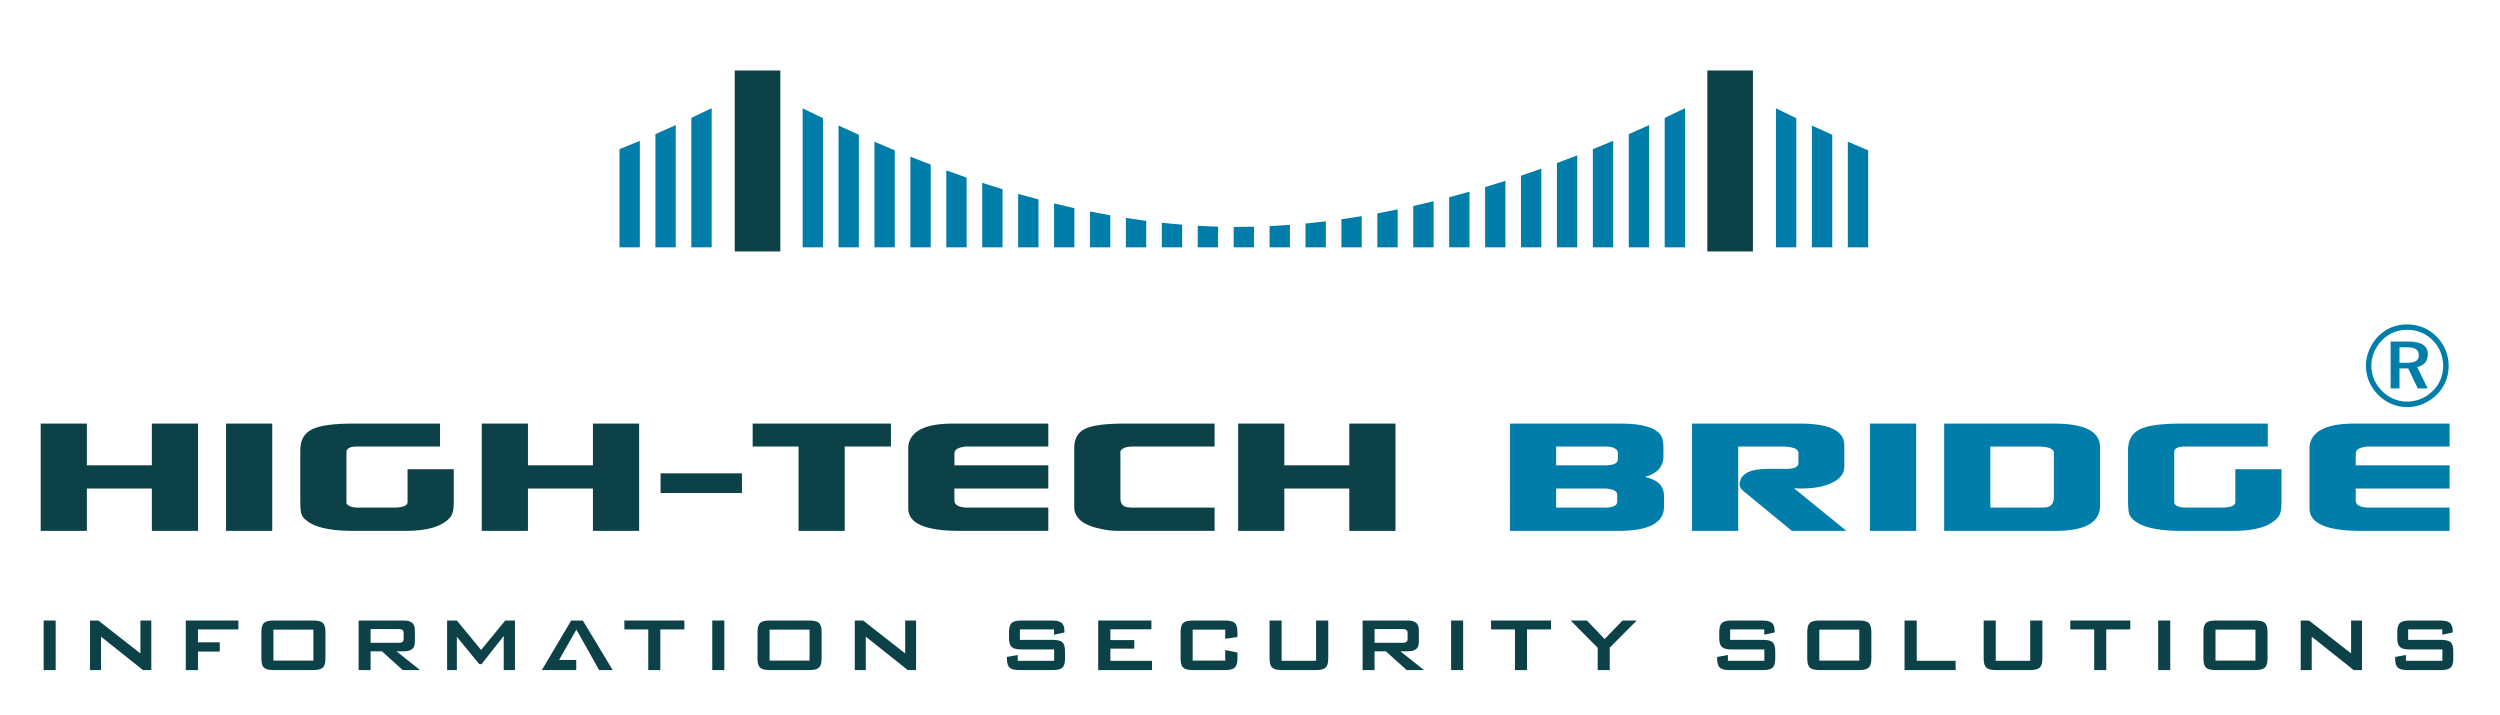<?xml version="1.0" encoding="utf-8"?>
<!-- Generator: Adobe Illustrator 16.0.0, SVG Export Plug-In . SVG Version: 6.00 Build 0)  -->
<!DOCTYPE svg PUBLIC "-//W3C//DTD SVG 1.1//EN" "http://www.w3.org/Graphics/SVG/1.1/DTD/svg11.dtd">
<svg version="1.1" id="Calque_1" xmlns="http://www.w3.org/2000/svg" xmlns:xlink="http://www.w3.org/1999/xlink" x="0px" y="0px"
	 width="503.669px" height="144.038px" viewBox="0 0 503.669 144.038" enable-background="new 0 0 503.669 144.038"
	 xml:space="preserve">
<g>
	<polygon fill="#0C4247" points="8.197,106.953 8.197,85.337 17.502,85.337 17.502,93.743 30.593,93.743 30.593,85.337 
		39.899,85.337 39.899,106.953 30.593,106.953 30.593,98.424 17.502,98.424 17.502,106.953 	"/>
	<rect x="45.543" y="85.337" fill="#0C4247" width="9.306" height="21.616"/>
	<path fill="#0C4247" d="M60.495,100.829V90.68c0-2.001,0.779-3.39,2.34-4.171c1.562-0.785,4.323-1.172,8.284-1.172h17.534v4.623
		H71.481c-0.962,0.081-1.522,0.381-1.681,0.9v10.508c0.238,0.523,0.899,0.82,1.982,0.901h7.383c1.804,0,2.782-0.32,2.942-0.959
		v-6.786h9.309v6.902c0,1.404-0.281,2.386-0.842,2.944c-1.602,1.721-4.503,2.583-8.704,2.583H71.18
		c-3.841,0-6.662-0.481-8.466-1.443c-1.041-0.559-1.702-1.198-1.981-1.921C60.572,103.108,60.495,102.188,60.495,100.829"/>
	<polygon fill="#0C4247" points="97.058,106.953 97.058,85.337 106.364,85.337 106.364,93.743 119.454,93.743 119.454,85.337 
		128.764,85.337 128.764,106.953 119.454,106.953 119.454,98.424 106.364,98.424 106.364,106.953 	"/>
	<rect x="133.084" y="95.364" fill="#0C4247" width="16.392" height="3.962"/>
	<polygon fill="#0C4247" points="151.636,89.96 151.636,85.337 179.498,85.337 179.498,89.96 170.189,89.96 170.189,106.953 
		160.884,106.953 160.884,89.96 	"/>
	<path fill="#0C4247" d="M182.98,102.45V90.021c0-0.281,0.058-0.604,0.178-0.958c0.802-2.486,3.744-3.726,8.829-3.726H211.2v4.623
		h-16.751c-0.121,0.039-0.32,0.081-0.6,0.119c-1.042,0.204-1.563,0.623-1.563,1.262v2.402H211.2v4.681h-18.914v2.405
		c0,0.878,0.8,1.359,2.402,1.44H211.2v4.684h-17.892C186.423,106.953,182.98,105.452,182.98,102.45"/>
	<path fill="#0C4247" d="M216.422,102.149V90.26c0-1.879,0.73-3.17,2.192-3.874c1.459-0.697,4.112-1.049,7.957-1.049h18.131v4.623
		H227.89c-1.199,0.081-1.921,0.4-2.162,0.958v9.491c0,0.797,0.283,1.339,0.843,1.621c0.319,0.158,0.96,0.239,1.921,0.239h0.778
		h15.433v4.684h-19.511c-1.045,0-2.123-0.119-3.245-0.361C218.262,105.872,216.422,104.393,216.422,102.149"/>
	<polygon fill="#0C4247" points="249.446,106.953 249.446,85.337 258.751,85.337 258.751,93.743 271.841,93.743 271.841,85.337 
		281.148,85.337 281.148,106.953 271.841,106.953 271.841,98.424 258.751,98.424 258.751,106.953 	"/>
	<rect x="148.026" y="14.199" fill="#0C4247" width="9.185" height="36.46"/>
	<polyline fill="#0C4247" points="343.972,50.659 353.156,50.659 353.156,14.199 343.972,14.199 	"/>
	<path fill="#007DA9" d="M304.205,85.337h22.336c4.281,0,6.963,0.781,8.045,2.34c0.358,0.523,0.543,1.362,0.543,2.524v1.74
		c0,2.082-1.243,3.464-3.727,4.142c2.564,0.564,3.842,1.84,3.842,3.841v2.163c0,3.244-3.041,4.865-9.123,4.865h-21.916V85.337z
		 M313.511,89.96v3.783h10.266c1.44-0.081,2.165-0.461,2.165-1.14v-1.443c0-0.4-0.343-0.739-1.024-1.02
		c-0.439-0.12-0.82-0.181-1.141-0.181H313.511z M313.511,98.424v3.845h10.205c1.404-0.081,2.102-0.481,2.102-1.198v-1.385
		c0-0.72-0.759-1.14-2.279-1.262H313.511z"/>
	<path fill="#007DA9" d="M340.89,85.337h21.736c5.962,0,8.945,1.462,8.945,4.384v4.323c0,1.401-0.882,2.502-2.641,3.302
		c-1.243,0.562-2.727,0.901-4.442,1.021c-0.685,0.042-1.224,0.058-1.624,0.058l-1.439-0.058l10.564,8.587h-10.984l-9.788-8.045
		c-0.601-0.484-0.843-1.042-0.72-1.682c0.319-1.84,2.179-2.764,5.583-2.764h3.782c1.644,0,2.463-0.397,2.463-1.201V91.28
		c0-0.717-0.759-1.14-2.282-1.259c-0.119-0.039-0.319-0.061-0.601-0.061h-9.249v16.993h-9.304V85.337z"/>
	<rect x="376.734" y="85.337" fill="#007DA9" width="9.309" height="21.616"/>
	<path fill="#007DA9" d="M391.687,106.953V85.337h22.094c6.205,0,9.308,1.582,9.308,4.742v12.128c0,0.204-0.039,0.462-0.12,0.785
		c-0.643,2.641-3.583,3.961-8.826,3.961H391.687z M400.991,102.269h9.549c1.04,0,1.718-0.039,2.04-0.12
		c0.64-0.2,1.021-0.681,1.14-1.443c0.039-0.039,0.062-0.136,0.062-0.297v-9.427c-0.28-0.681-1.382-1.023-3.303-1.023h-9.487V102.269
		z"/>
	<path fill="#007DA9" d="M428.731,100.829V90.68c0-2.001,0.781-3.39,2.341-4.171c1.563-0.785,4.325-1.172,8.286-1.172h17.53v4.623
		h-17.173c-0.957,0.081-1.52,0.381-1.681,0.9v10.508c0.242,0.523,0.904,0.82,1.982,0.901h7.386c1.802,0,2.781-0.32,2.944-0.959
		v-6.786h9.304v6.902c0,1.404-0.28,2.386-0.839,2.944c-1.604,1.721-4.504,2.583-8.707,2.583h-10.686
		c-3.845,0-6.666-0.481-8.468-1.443c-1.039-0.559-1.701-1.198-1.98-1.921C428.812,103.108,428.731,102.188,428.731,100.829"/>
	<path fill="#007DA9" d="M465.294,102.45V90.021c0-0.281,0.061-0.604,0.181-0.958c0.801-2.486,3.741-3.726,8.826-3.726h19.214v4.623
		h-16.751c-0.119,0.039-0.319,0.081-0.601,0.119c-1.043,0.204-1.56,0.623-1.56,1.262v2.402h18.911v4.681h-18.911v2.405
		c0,0.878,0.798,1.359,2.399,1.44h16.512v4.684h-17.891C468.736,106.953,465.294,105.452,465.294,102.45"/>
	<path fill="#007DA9" d="M335.381,49.824h4.097V21.797c-1.305,0.634-2.672,1.288-4.097,1.955V49.824z"/>
	<path fill="#007DA9" d="M328.145,49.824h4.099V25.198c-1.327,0.602-2.691,1.21-4.099,1.824V49.824z"/>
	<path fill="#007DA9" d="M320.91,49.824h4.096V28.365c-1.334,0.563-2.701,1.126-4.096,1.688V49.824z"/>
	<path fill="#007DA9" d="M313.671,49.824h4.098V31.296c-1.341,0.518-2.706,1.04-4.098,1.551V49.824z"/>
	<path fill="#007DA9" d="M306.435,49.824h4.097V33.985c-1.347,0.478-2.712,0.949-4.097,1.414V49.824z"/>
	<path fill="#007DA9" d="M299.199,49.824h4.098V36.427c-1.35,0.433-2.717,0.857-4.098,1.271V49.824z"/>
	<path fill="#007DA9" d="M291.961,49.824h4.097V38.616c-1.353,0.386-2.719,0.758-4.097,1.122V49.824z"/>
	<path fill="#007DA9" d="M284.725,49.824h4.099v-9.286c-1.355,0.335-2.723,0.659-4.099,0.968V49.824z"/>
	<path fill="#007DA9" d="M139.281,49.824h4.098V21.797c-1.306,0.634-2.672,1.288-4.098,1.955V49.824z"/>
	<path fill="#007DA9" d="M132.045,49.824h4.097V25.198c-1.326,0.602-2.69,1.21-4.097,1.824V49.824z"/>
	<path fill="#007DA9" d="M124.808,49.824h4.098V28.365c-1.335,0.563-2.7,1.126-4.098,1.688V49.824z"/>
	<path fill="#007DA9" d="M277.49,49.824h4.096v-7.638c-1.357,0.282-2.725,0.55-4.096,0.806V49.824z"/>
	<path fill="#007DA9" d="M270.251,49.824h4.097v-6.283c-1.359,0.228-2.725,0.438-4.097,0.632V49.824z"/>
	<path fill="#007DA9" d="M263.015,49.824h4.099v-5.236c-1.362,0.166-2.728,0.316-4.099,0.449V49.824z"/>
	<path fill="#007DA9" d="M255.779,49.824h4.097v-4.518c-1.362,0.104-2.728,0.187-4.097,0.252V49.824z"/>
	<path fill="#007DA9" d="M248.542,45.713v4.111h4.097v-4.151c-1.132,0.029-2.266,0.045-3.399,0.045
		C249.006,45.718,248.775,45.715,248.542,45.713"/>
	<path fill="#007DA9" d="M241.305,49.824h4.097v-4.163c-1.37-0.039-2.735-0.102-4.097-0.181V49.824z"/>
	<path fill="#007DA9" d="M234.067,49.824h4.098v-4.563c-1.372-0.11-2.738-0.242-4.098-0.391V49.824z"/>
	<path fill="#007DA9" d="M226.832,49.824h4.097v-5.328c-1.374-0.179-2.739-0.377-4.097-0.591V49.824z"/>
	<path fill="#007DA9" d="M219.595,49.824h4.098v-6.441c-1.375-0.242-2.74-0.504-4.098-0.78V49.824z"/>
	<path fill="#007DA9" d="M212.358,49.824h4.098v-7.886c-1.377-0.304-2.743-0.625-4.098-0.958V49.824z"/>
	<path fill="#007DA9" d="M205.123,49.824h4.097V40.18c-1.378-0.362-2.746-0.739-4.097-1.126V49.824z"/>
	<path fill="#007DA9" d="M197.885,49.824h4.098V38.125c-1.382-0.421-2.747-0.853-4.098-1.293V49.824z"/>
	<path fill="#007DA9" d="M190.648,49.824h4.098V35.783c-1.383-0.476-2.752-0.959-4.098-1.449V49.824z"/>
	<path fill="#007DA9" d="M183.412,49.824h4.097V33.165c-1.388-0.526-2.755-1.059-4.097-1.596V49.824z"/>
	<path fill="#007DA9" d="M176.175,49.824h4.098V30.289c-1.396-0.58-2.762-1.161-4.098-1.74V49.824z"/>
	<path fill="#007DA9" d="M168.938,49.824h4.098v-22.66c-1.405-0.63-2.772-1.254-4.098-1.873V49.824z"/>
	<path fill="#007DA9" d="M161.703,49.824h4.097V23.81c-1.421-0.678-2.787-1.343-4.097-1.988V49.824z"/>
	<path fill="#007DA9" d="M372.275,49.824h4.099V30.289c-1.396-0.58-2.764-1.161-4.099-1.74V49.824z"/>
	<path fill="#007DA9" d="M365.038,49.824h4.099v-22.66c-1.404-0.63-2.771-1.254-4.099-1.873V49.824z"/>
	<path fill="#007DA9" d="M357.801,49.824h4.097V23.81c-1.419-0.678-2.786-1.343-4.097-1.988V49.824z"/>
	<path fill="#0C4247" d="M8.788,125.014h2.431V135H8.788V125.014z"/>
	<path fill="#0C4247" d="M18.137,125.014h1.676l8.475,6.633v-6.633h2.195V135h-1.675l-8.452-6.728V135h-2.219V125.014z"/>
	<path fill="#0C4247" d="M37.429,125.014h10.599v1.794h-8.144v2.597h4.39v1.864h-4.39V135h-2.455V125.014z"/>
	<path fill="#0C4247" d="M55.253,125.014h7.719c1.96,0,2.597,0.449,2.597,2.36v5.265c0,1.889-0.637,2.361-2.597,2.361h-7.719
		c-1.982,0-2.596-0.472-2.596-2.361v-5.265C52.657,125.462,53.294,125.014,55.253,125.014z M63.138,133.087v-6.232h-8.049v6.232
		H63.138z"/>
	<path fill="#0C4247" d="M72.255,125.014h8.995c1.605,0,2.336,0.543,2.336,1.936v2.361c0,1.369-0.731,1.912-2.336,1.912h-1.37
		L84.625,135h-3.495l-4.178-3.777h-2.29V135h-2.408V125.014z M74.663,126.737v2.762h5.548c0.731,0,1.109-0.142,1.109-0.803v-1.156
		c0-0.661-0.378-0.803-1.109-0.803H74.663z"/>
	<path fill="#0C4247" d="M90.081,125.014h1.96l4.887,5.925l4.862-5.925h1.959V135h-2.266v-6.87l-4.461,5.666H96.55l-4.509-5.5V135
		h-1.96V125.014z"/>
	<g>
		<path fill="#0C4247" d="M116.098,135h-6.938l5.925-9.986h2.337l6.02,9.986h-2.738l-4.58-8.167l-3.487,6.125h3.46V135z"/>
	</g>
	<path fill="#0C4247" d="M133.038,135h-2.431v-8.192h-4.815v-1.794h12.086v1.794h-4.84V135z"/>
	<path fill="#0C4247" d="M143.5,125.014h2.431V135H143.5V125.014z"/>
	<path fill="#0C4247" d="M155.211,125.014h7.719c1.959,0,2.597,0.449,2.597,2.36v5.265c0,1.889-0.637,2.361-2.597,2.361h-7.719
		c-1.984,0-2.597-0.472-2.597-2.361v-5.265C152.614,125.462,153.251,125.014,155.211,125.014z M163.095,133.087v-6.232h-8.049v6.232
		H163.095z"/>
	<path fill="#0C4247" d="M172.211,125.014h1.676l8.475,6.633v-6.633h2.195V135h-1.675l-8.452-6.728V135h-2.22V125.014z"/>
	<path fill="#0C4247" d="M205.48,126.808v2.102h6.492c1.983,0,2.597,0.472,2.597,2.36v1.37c0,1.865-0.614,2.361-2.597,2.361h-6.492
		c-1.982,0-2.62-0.496-2.62-2.361v-0.283l2.171-0.401v1.18h7.342v-2.29h-6.468c-1.959,0-2.621-0.472-2.621-2.361v-1.11
		c0-1.888,0.661-2.36,2.621-2.36h5.925c1.841,0,2.621,0.425,2.621,2.172v0.236l-2.102,0.448v-1.063H205.48z"/>
	<path fill="#0C4247" d="M221.253,125.014h10.718v1.771h-8.263v2.172h4.817v1.723h-4.817v2.455h8.381V135h-10.836V125.014z"/>
	<path fill="#0C4247" d="M240.284,126.855v6.232h6.562v-2.125l2.455,0.496v1.181c0,1.865-0.637,2.361-2.621,2.361h-6.232
		c-2.006,0-2.596-0.52-2.596-2.361v-5.265c0-1.864,0.614-2.36,2.596-2.36h6.232c1.984,0,2.621,0.472,2.621,2.36v0.969l-2.455,0.354
		v-1.841H240.284z"/>
	<path fill="#0C4247" d="M258.205,133.134h6.941v-8.121h2.455v7.625c0,1.865-0.638,2.361-2.621,2.361h-6.609
		c-1.983,0-2.596-0.496-2.596-2.361v-7.625h2.431V133.134z"/>
	<path fill="#0C4247" d="M274.521,125.014h8.994c1.605,0,2.337,0.543,2.337,1.936v2.361c0,1.369-0.731,1.912-2.337,1.912h-1.369
		l4.746,3.777h-3.495l-4.179-3.777h-2.289V135h-2.408V125.014z M276.929,126.737v2.762h5.548c0.731,0,1.108-0.142,1.108-0.803
		v-1.156c0-0.661-0.377-0.803-1.108-0.803H276.929z"/>
	<path fill="#0C4247" d="M292.349,125.014h2.431V135h-2.431V125.014z"/>
	<path fill="#0C4247" d="M307.648,135h-2.432v-8.192H300.4v-1.794h12.087v1.794h-4.839V135z"/>
	<path fill="#0C4247" d="M321.886,130.514l-5.454-5.5h3.28l3.565,3.73l3.612-3.73h2.856l-5.431,5.453V135h-2.43V130.514z"/>
	<path fill="#0C4247" d="M348.567,126.808v2.102h6.491c1.983,0,2.598,0.472,2.598,2.36v1.37c0,1.865-0.614,2.361-2.598,2.361h-6.491
		c-1.983,0-2.62-0.496-2.62-2.361v-0.283l2.172-0.401v1.18h7.341v-2.29h-6.468c-1.96,0-2.621-0.472-2.621-2.361v-1.11
		c0-1.888,0.661-2.36,2.621-2.36h5.926c1.841,0,2.619,0.425,2.619,2.172v0.236l-2.101,0.448v-1.063H348.567z"/>
	<path fill="#0C4247" d="M366.7,125.014h7.72c1.96,0,2.598,0.449,2.598,2.36v5.265c0,1.889-0.638,2.361-2.598,2.361h-7.72
		c-1.981,0-2.596-0.472-2.596-2.361v-5.265C364.104,125.462,364.742,125.014,366.7,125.014z M374.585,133.087v-6.232h-8.05v6.232
		H374.585z"/>
	<path fill="#0C4247" d="M383.702,125.014h2.455v8.121h7.838V135h-10.293V125.014z"/>
	<path fill="#0C4247" d="M402.079,133.134h6.94v-8.121h2.455v7.625c0,1.865-0.638,2.361-2.62,2.361h-6.61
		c-1.982,0-2.596-0.496-2.596-2.361v-7.625h2.431V133.134z"/>
	<path fill="#0C4247" d="M424.344,135h-2.432v-8.192h-4.816v-1.794h12.087v1.794h-4.839V135z"/>
	<path fill="#0C4247" d="M434.805,125.014h2.431V135h-2.431V125.014z"/>
	<path fill="#0C4247" d="M446.515,125.014h7.721c1.958,0,2.596,0.449,2.596,2.36v5.265c0,1.889-0.638,2.361-2.596,2.361h-7.721
		c-1.981,0-2.596-0.472-2.596-2.361v-5.265C443.919,125.462,444.556,125.014,446.515,125.014z M454.4,133.087v-6.232h-8.049v6.232
		H454.4z"/>
	<path fill="#0C4247" d="M463.517,125.014h1.676l8.476,6.633v-6.633h2.195V135h-1.678l-8.449-6.728V135h-2.22V125.014z"/>
	<path fill="#0C4247" d="M485.167,126.808v2.102h6.492c1.983,0,2.597,0.472,2.597,2.36v1.37c0,1.865-0.613,2.361-2.597,2.361h-6.492
		c-1.982,0-2.62-0.496-2.62-2.361v-0.283l2.171-0.401v1.18h7.343v-2.29h-6.468c-1.96,0-2.621-0.472-2.621-2.361v-1.11
		c0-1.888,0.661-2.36,2.621-2.36h5.924c1.842,0,2.621,0.425,2.621,2.172v0.236l-2.102,0.448v-1.063H485.167z"/>
	<path fill="#007DA9" d="M490.92,67.832c1.526,1.551,2.408,3.634,2.408,5.856c0,2.293-0.857,4.33-2.433,5.858
		c-1.644,1.597-3.75,2.477-5.926,2.477c-2.221,0-4.282-0.88-5.879-2.5c-1.577-1.597-2.433-3.634-2.433-5.834
		c0-2.198,0.904-4.329,2.523-5.972c1.528-1.55,3.541-2.36,5.788-2.36C487.24,65.355,489.322,66.211,490.92,67.832z M490.157,68.596
		c-1.39-1.412-3.172-2.153-5.162-2.153c-1.946,0-3.728,0.717-5.048,2.06c-1.412,1.436-2.2,3.287-2.2,5.185
		c0,1.898,0.766,3.682,2.131,5.071c1.364,1.388,3.194,2.152,5.048,2.152c1.968,0,3.749-0.741,5.183-2.13
		c1.367-1.319,2.108-3.102,2.108-5.024C492.216,71.744,491.5,69.938,490.157,68.596z M489.136,71.396
		c0,1.342-0.786,2.27-2.151,2.546l2.106,4.306h-1.99l-1.924-4.028h-1.758v4.028h-1.782v-9.444h3.565
		C487.842,68.804,489.136,69.684,489.136,71.396z M483.419,69.961v3.125h1.506c1.62,0,2.382-0.394,2.382-1.504
		c0-1.157-0.762-1.621-2.429-1.621H483.419z"/>
</g>
</svg>
